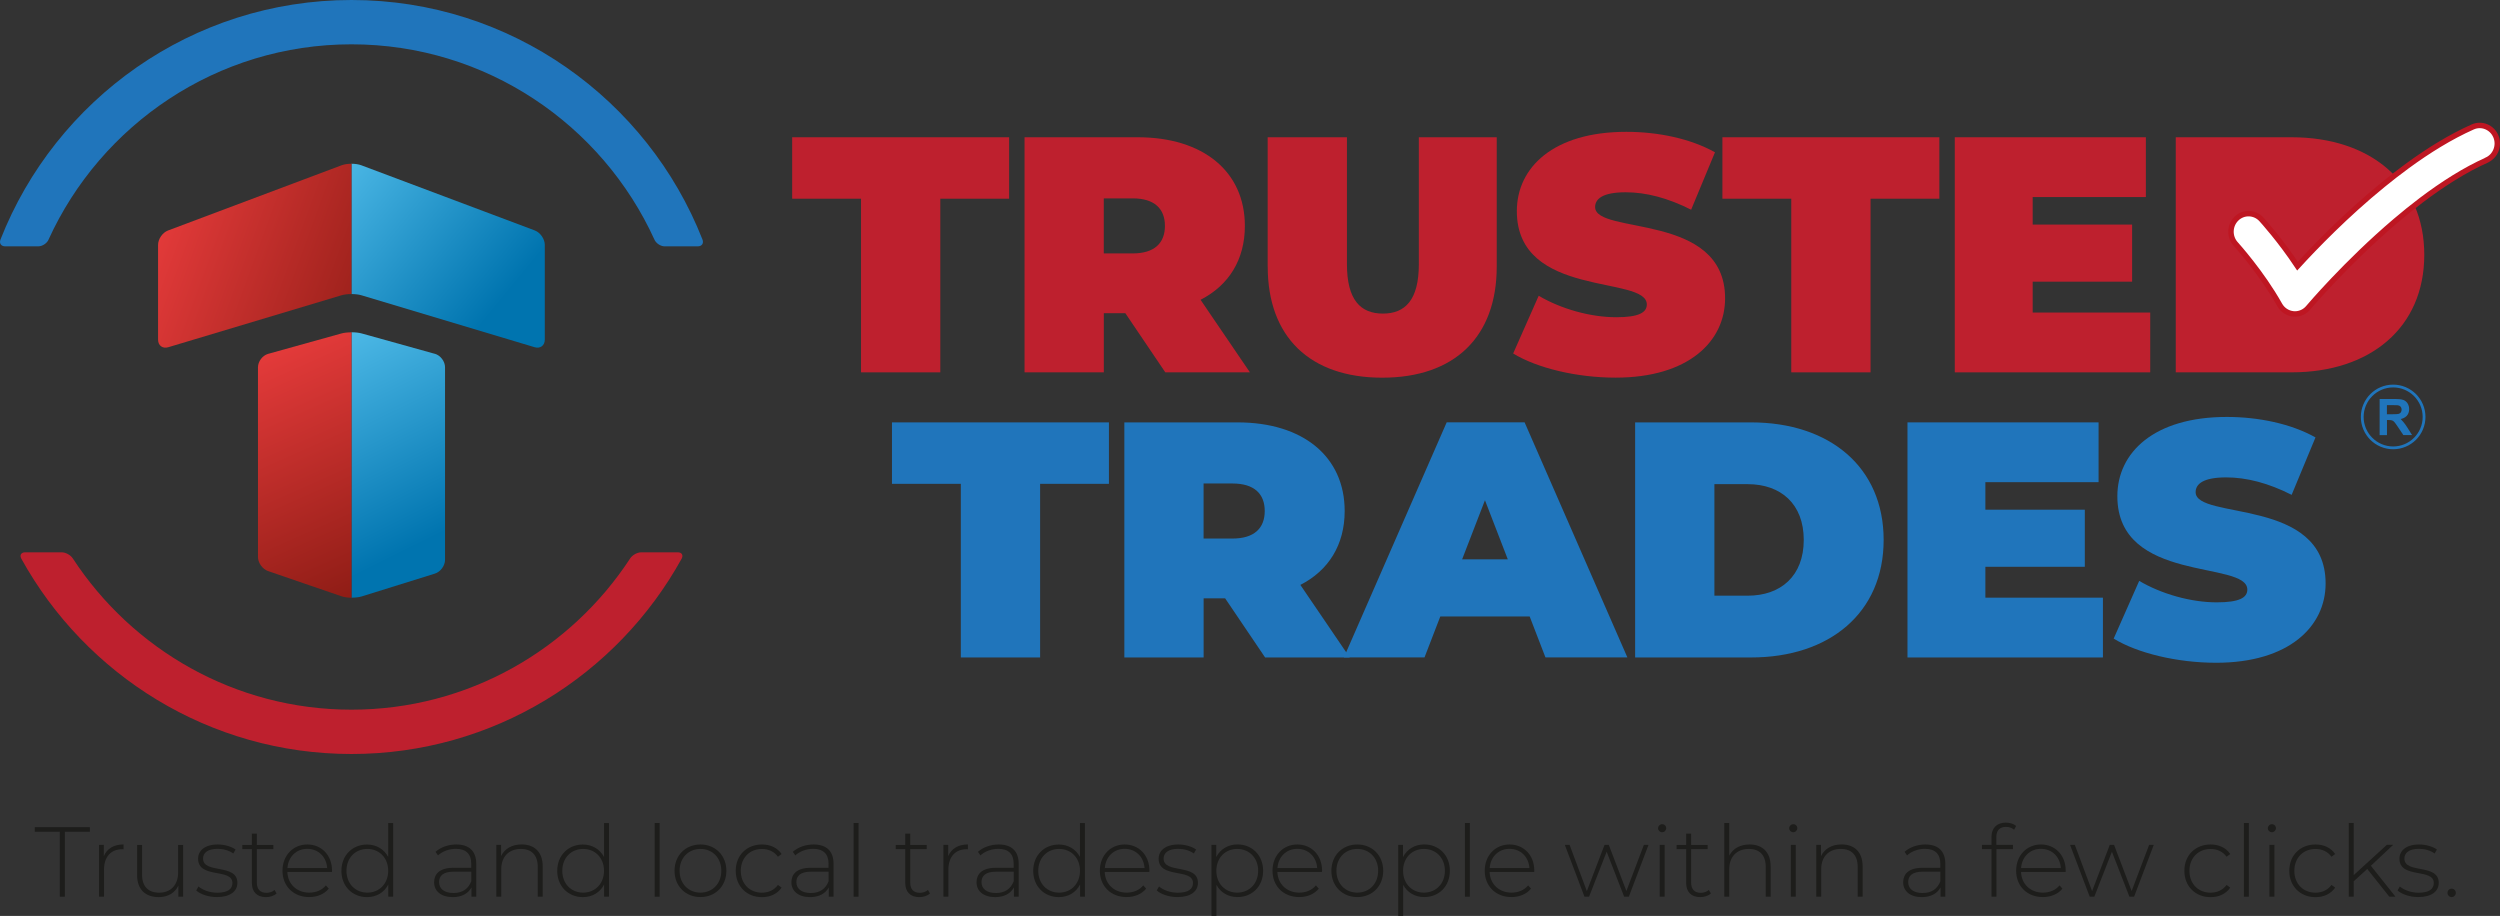 <?xml version="1.0" encoding="UTF-8"?><svg id="Layer_1" xmlns="http://www.w3.org/2000/svg" xmlns:xlink="http://www.w3.org/1999/xlink" viewBox="0 0 528.55 193.65"><rect x="0" y="0" width="528.55" height="193.65" fill="#333333" stroke="none"/><defs><style>.cls-1{fill:#fff;stroke:#be1622;stroke-miterlimit:10;stroke-width:1.15px;}.cls-2{fill:url(#linear-gradient);}.cls-3{fill:#be202e;}.cls-4{fill:#2075bb;}.cls-5{fill:#1d1d1b;}.cls-6{fill:url(#linear-gradient-3);}.cls-7{fill:url(#linear-gradient-4);}.cls-8{fill:url(#linear-gradient-2);}</style><linearGradient id="linear-gradient" x1="63.95" y1="30.97" x2="105.07" y2="64.67" gradientUnits="userSpaceOnUse"><stop offset="0" stop-color="#5bc5f0"/><stop offset="1" stop-color="#0074af"/></linearGradient><linearGradient id="linear-gradient-2" x1="65.8" y1="64.65" x2="90.4" y2="114.19" xlink:href="#linear-gradient"/><linearGradient id="linear-gradient-3" x1="31.09" y1="45.51" x2="92.34" y2="67.88" gradientUnits="userSpaceOnUse"><stop offset="0" stop-color="#e83c3c"/><stop offset="1" stop-color="#821810"/></linearGradient><linearGradient id="linear-gradient-4" x1="54.69" y1="72.49" x2="81.32" y2="132.14" xlink:href="#linear-gradient-3"/></defs><g><path class="cls-3" d="M133.23,118.06c-12.57,19.24-34.28,31.98-58.92,31.98s-46.35-12.75-58.92-31.98c-.46-.71-1.5-1.29-2.35-1.29H5.31c-.84,0-1.21,.61-.8,1.35,13.59,24.59,39.77,41.29,69.8,41.29s56.22-16.7,69.8-41.29c.41-.74,.04-1.35-.8-1.35h-7.73c-.85,0-1.89,.58-2.35,1.29Z"/><g><path class="cls-2" d="M113.09,48.73l-18.34-6.89-18.34-6.89c-.58-.22-1.34-.33-2.1-.33v27.55c.78,0,1.56,.09,2.15,.27l36.57,10.97c1.19,.36,2.15-.36,2.15-1.6v-20.04c0-1.24-.94-2.6-2.1-3.04Z"/><path class="cls-8" d="M91.92,74.8l-7.72-2.15-7.72-2.15c-.6-.17-1.38-.25-2.16-.25v56.11c.77,0,1.55-.08,2.14-.26l15.49-4.83c1.18-.37,2.14-1.67,2.14-2.91v-40.72c0-1.24-.97-2.51-2.16-2.85Z"/><path class="cls-6" d="M35.58,73.41l36.57-10.97c.6-.18,1.37-.27,2.15-.27v-27.55c-.76,0-1.52,.11-2.1,.33l-18.34,6.89-18.34,6.89c-1.16,.44-2.1,1.8-2.1,3.04v20.04c0,1.24,.96,1.96,2.15,1.6Z"/><path class="cls-7" d="M74.31,126.37v-56.11c-.78,0-1.57,.08-2.17,.25l-7.72,2.15-7.72,2.15c-1.2,.33-2.16,1.61-2.16,2.85v40.09c0,1.24,.95,2.57,2.12,2.98l7.76,2.67,7.76,2.66c.58,.2,1.36,.31,2.13,.32Z"/></g><path class="cls-4" d="M10.25,50.68C21.33,26.34,45.87,9.37,74.31,9.37s52.99,16.97,64.06,41.31c.35,.77,1.3,1.4,2.14,1.4h7.03c.84,0,1.29-.64,.98-1.43C136.89,21.03,108.02,0,74.31,0S11.73,21.03,.1,50.65c-.31,.79,.14,1.43,.98,1.43h7.03c.84,0,1.8-.63,2.15-1.4Z"/></g><g><path class="cls-5" d="M12.64,175.85H7.35v-.97h11.65v.97h-5.29v13.73h-1.07v-13.73Z"/><path class="cls-5" d="M26.12,178.53v1.03c-.08,0-.17-.02-.25-.02-2.44,0-3.88,1.62-3.88,4.33v5.71h-1.05v-10.96h1.01v2.39c.67-1.6,2.12-2.48,4.18-2.48Z"/><path class="cls-5" d="M38.72,178.62v10.96h-1.01v-2.35c-.71,1.53-2.2,2.44-4.14,2.44-2.79,0-4.58-1.58-4.58-4.64v-6.4h1.05v6.32c0,2.48,1.32,3.78,3.61,3.78,2.48,0,4.01-1.66,4.01-4.26v-5.84h1.05Z"/><path class="cls-5" d="M41.48,188.26l.48-.84c.84,.71,2.33,1.32,3.95,1.32,2.31,0,3.23-.82,3.23-2.06,0-3.19-7.26-.84-7.26-5.14,0-1.66,1.39-3,4.16-3,1.39,0,2.9,.42,3.76,1.07l-.48,.84c-.92-.67-2.12-.99-3.3-.99-2.14,0-3.09,.88-3.09,2.06,0,3.3,7.26,.97,7.26,5.14,0,1.79-1.53,3-4.33,3-1.81,0-3.53-.61-4.39-1.41Z"/><path class="cls-5" d="M58.48,188.89c-.55,.52-1.43,.78-2.25,.78-1.93,0-2.98-1.13-2.98-2.98v-7.16h-2.02v-.9h2.02v-2.39h1.05v2.39h3.49v.9h-3.49v7.05c0,1.41,.69,2.18,2.04,2.18,.65,0,1.26-.21,1.7-.61l.44,.74Z"/><path class="cls-5" d="M70.18,184.35h-9.43c.1,2.6,2.02,4.37,4.64,4.37,1.39,0,2.67-.5,3.51-1.53l.61,.69c-.97,1.18-2.48,1.78-4.14,1.78-3.32,0-5.65-2.31-5.65-5.56s2.25-5.56,5.25-5.56,5.23,2.27,5.23,5.52c0,.08-.02,.19-.02,.29Zm-9.41-.82h8.4c-.15-2.37-1.87-4.07-4.2-4.07s-4.03,1.68-4.2,4.07Z"/><path class="cls-5" d="M83.12,174v15.58h-1.03v-2.58c-.86,1.7-2.52,2.67-4.49,2.67-3.09,0-5.42-2.29-5.42-5.56s2.33-5.56,5.42-5.56c1.95,0,3.59,.97,4.47,2.62v-7.16h1.05Zm-1.05,10.1c0-2.75-1.89-4.62-4.41-4.62s-4.41,1.87-4.41,4.62,1.89,4.62,4.41,4.62,4.41-1.87,4.41-4.62Z"/><path class="cls-5" d="M100.69,182.63v6.95h-1.01v-1.95c-.69,1.26-2.04,2.04-3.95,2.04-2.46,0-3.95-1.26-3.95-3.13,0-1.66,1.05-3.07,4.09-3.07h3.76v-.88c0-2.04-1.11-3.13-3.25-3.13-1.51,0-2.88,.57-3.78,1.39l-.52-.76c1.09-.97,2.69-1.55,4.39-1.55,2.71,0,4.22,1.39,4.22,4.09Zm-1.05,3.72v-2.06h-3.74c-2.27,0-3.07,.94-3.07,2.2,0,1.43,1.11,2.31,3.04,2.31s3.13-.88,3.76-2.46Z"/><path class="cls-5" d="M114.74,183.18v6.4h-1.05v-6.32c0-2.48-1.32-3.78-3.55-3.78-2.58,0-4.16,1.66-4.16,4.26v5.84h-1.05v-10.96h1.01v2.37c.73-1.53,2.27-2.46,4.35-2.46,2.67,0,4.45,1.57,4.45,4.64Z"/><path class="cls-5" d="M128.75,174v15.58h-1.03v-2.58c-.86,1.7-2.52,2.67-4.49,2.67-3.09,0-5.42-2.29-5.42-5.56s2.33-5.56,5.42-5.56c1.95,0,3.59,.97,4.47,2.62v-7.16h1.05Zm-1.05,10.1c0-2.75-1.89-4.62-4.41-4.62s-4.41,1.87-4.41,4.62,1.89,4.62,4.41,4.62,4.41-1.87,4.41-4.62Z"/><path class="cls-5" d="M138.41,174h1.05v15.58h-1.05v-15.58Z"/><path class="cls-5" d="M142.61,184.1c0-3.25,2.33-5.56,5.48-5.56s5.48,2.31,5.48,5.56-2.33,5.56-5.48,5.56-5.48-2.31-5.48-5.56Zm9.89,0c0-2.75-1.89-4.62-4.41-4.62s-4.41,1.87-4.41,4.62,1.89,4.62,4.41,4.62,4.41-1.87,4.41-4.62Z"/><path class="cls-5" d="M155.55,184.1c0-3.28,2.33-5.56,5.54-5.56,1.74,0,3.25,.67,4.16,2.02l-.78,.57c-.8-1.11-2.02-1.64-3.38-1.64-2.58,0-4.47,1.85-4.47,4.62s1.89,4.62,4.47,4.62c1.36,0,2.58-.53,3.38-1.64l.78,.57c-.9,1.32-2.41,2.02-4.16,2.02-3.21,0-5.54-2.31-5.54-5.56Z"/><path class="cls-5" d="M176.23,182.63v6.95h-1.01v-1.95c-.69,1.26-2.04,2.04-3.95,2.04-2.46,0-3.95-1.26-3.95-3.13,0-1.66,1.05-3.07,4.09-3.07h3.76v-.88c0-2.04-1.11-3.13-3.25-3.13-1.51,0-2.88,.57-3.78,1.39l-.52-.76c1.09-.97,2.69-1.55,4.39-1.55,2.71,0,4.22,1.39,4.22,4.09Zm-1.05,3.72v-2.06h-3.74c-2.27,0-3.07,.94-3.07,2.2,0,1.43,1.11,2.31,3.04,2.31s3.13-.88,3.76-2.46Z"/><path class="cls-5" d="M180.47,174h1.05v15.58h-1.05v-15.58Z"/><path class="cls-5" d="M196.62,188.89c-.55,.52-1.43,.78-2.25,.78-1.93,0-2.98-1.13-2.98-2.98v-7.16h-2.02v-.9h2.02v-2.39h1.05v2.39h3.49v.9h-3.49v7.05c0,1.41,.69,2.18,2.04,2.18,.65,0,1.26-.21,1.7-.61l.44,.74Z"/><path class="cls-5" d="M204.64,178.53v1.03c-.08,0-.17-.02-.25-.02-2.44,0-3.88,1.62-3.88,4.33v5.71h-1.05v-10.96h1.01v2.39c.67-1.6,2.12-2.48,4.18-2.48Z"/><path class="cls-5" d="M215.37,182.63v6.95h-1.01v-1.95c-.69,1.26-2.04,2.04-3.95,2.04-2.46,0-3.95-1.26-3.95-3.13,0-1.66,1.05-3.07,4.09-3.07h3.76v-.88c0-2.04-1.11-3.13-3.25-3.13-1.51,0-2.88,.57-3.78,1.39l-.52-.76c1.09-.97,2.69-1.55,4.39-1.55,2.71,0,4.22,1.39,4.22,4.09Zm-1.05,3.72v-2.06h-3.74c-2.27,0-3.07,.94-3.07,2.2,0,1.43,1.11,2.31,3.04,2.31s3.13-.88,3.76-2.46Z"/><path class="cls-5" d="M229.38,174v15.58h-1.03v-2.58c-.86,1.7-2.52,2.67-4.49,2.67-3.09,0-5.42-2.29-5.42-5.56s2.33-5.56,5.42-5.56c1.95,0,3.59,.97,4.47,2.62v-7.16h1.05Zm-1.05,10.1c0-2.75-1.89-4.62-4.41-4.62s-4.41,1.87-4.41,4.62,1.89,4.62,4.41,4.62,4.41-1.87,4.41-4.62Z"/><path class="cls-5" d="M242.99,184.35h-9.43c.1,2.6,2.02,4.37,4.64,4.37,1.39,0,2.67-.5,3.51-1.53l.61,.69c-.97,1.18-2.48,1.78-4.14,1.78-3.32,0-5.65-2.31-5.65-5.56s2.25-5.56,5.25-5.56,5.23,2.27,5.23,5.52c0,.08-.02,.19-.02,.29Zm-9.41-.82h8.4c-.15-2.37-1.87-4.07-4.2-4.07s-4.03,1.68-4.2,4.07Z"/><path class="cls-5" d="M244.56,188.26l.48-.84c.84,.71,2.33,1.32,3.95,1.32,2.31,0,3.23-.82,3.23-2.06,0-3.19-7.26-.84-7.26-5.14,0-1.66,1.39-3,4.16-3,1.39,0,2.9,.42,3.76,1.07l-.48,.84c-.92-.67-2.12-.99-3.3-.99-2.14,0-3.09,.88-3.09,2.06,0,3.3,7.26,.97,7.26,5.14,0,1.79-1.53,3-4.33,3-1.81,0-3.53-.61-4.39-1.41Z"/><path class="cls-5" d="M267.05,184.1c0,3.3-2.33,5.56-5.42,5.56-1.93,0-3.57-.94-4.45-2.58v6.57h-1.05v-15.03h1.01v2.58c.86-1.68,2.52-2.67,4.49-2.67,3.09,0,5.42,2.29,5.42,5.56Zm-1.05,0c0-2.75-1.91-4.62-4.43-4.62s-4.41,1.87-4.41,4.62,1.89,4.62,4.41,4.62,4.43-1.87,4.43-4.62Z"/><path class="cls-5" d="M279.49,184.35h-9.43c.11,2.6,2.02,4.37,4.64,4.37,1.39,0,2.67-.5,3.51-1.53l.61,.69c-.97,1.18-2.48,1.78-4.14,1.78-3.32,0-5.65-2.31-5.65-5.56s2.25-5.56,5.25-5.56,5.23,2.27,5.23,5.52c0,.08-.02,.19-.02,.29Zm-9.41-.82h8.4c-.15-2.37-1.87-4.07-4.2-4.07s-4.03,1.68-4.2,4.07Z"/><path class="cls-5" d="M281.48,184.1c0-3.25,2.33-5.56,5.48-5.56s5.48,2.31,5.48,5.56-2.33,5.56-5.48,5.56-5.48-2.31-5.48-5.56Zm9.89,0c0-2.75-1.89-4.62-4.41-4.62s-4.41,1.87-4.41,4.62,1.89,4.62,4.41,4.62,4.41-1.87,4.41-4.62Z"/><path class="cls-5" d="M306.53,184.1c0,3.3-2.33,5.56-5.42,5.56-1.93,0-3.57-.94-4.45-2.58v6.57h-1.05v-15.03h1.01v2.58c.86-1.68,2.52-2.67,4.49-2.67,3.09,0,5.42,2.29,5.42,5.56Zm-1.05,0c0-2.75-1.91-4.62-4.43-4.62s-4.41,1.87-4.41,4.62,1.89,4.62,4.41,4.62,4.43-1.87,4.43-4.62Z"/><path class="cls-5" d="M309.71,174h1.05v15.58h-1.05v-15.58Z"/><path class="cls-5" d="M324.36,184.35h-9.43c.11,2.6,2.02,4.37,4.64,4.37,1.38,0,2.67-.5,3.51-1.53l.61,.69c-.97,1.18-2.48,1.78-4.14,1.78-3.32,0-5.65-2.31-5.65-5.56s2.25-5.56,5.25-5.56,5.23,2.27,5.23,5.52c0,.08-.02,.19-.02,.29Zm-9.41-.82h8.4c-.15-2.37-1.87-4.07-4.2-4.07s-4.03,1.68-4.2,4.07Z"/><path class="cls-5" d="M348.53,178.62l-4.16,10.96h-.99l-3.7-9.51-3.72,9.51h-.97l-4.16-10.96h1.01l3.65,9.78,3.74-9.78h.9l3.72,9.76,3.7-9.76h.97Z"/><path class="cls-5" d="M350.55,175.11c0-.46,.38-.86,.86-.86s.86,.38,.86,.84-.38,.86-.86,.86-.86-.38-.86-.84Zm.34,3.51h1.05v10.96h-1.05v-10.96Z"/><path class="cls-5" d="M361.72,188.89c-.55,.52-1.43,.78-2.25,.78-1.93,0-2.98-1.13-2.98-2.98v-7.16h-2.02v-.9h2.02v-2.39h1.05v2.39h3.49v.9h-3.49v7.05c0,1.41,.69,2.18,2.04,2.18,.65,0,1.26-.21,1.7-.61l.44,.74Z"/><path class="cls-5" d="M374.36,183.18v6.4h-1.05v-6.32c0-2.48-1.32-3.78-3.55-3.78-2.58,0-4.16,1.66-4.16,4.26v5.84h-1.05v-15.58h1.05v6.91c.76-1.49,2.27-2.37,4.3-2.37,2.67,0,4.45,1.57,4.45,4.64Z"/><path class="cls-5" d="M378.27,175.11c0-.46,.38-.86,.86-.86s.86,.38,.86,.84-.38,.86-.86,.86-.86-.38-.86-.84Zm.34,3.51h1.05v10.96h-1.05v-10.96Z"/><path class="cls-5" d="M393.8,183.18v6.4h-1.05v-6.32c0-2.48-1.32-3.78-3.55-3.78-2.58,0-4.16,1.66-4.16,4.26v5.84h-1.05v-10.96h1.01v2.37c.74-1.53,2.27-2.46,4.35-2.46,2.67,0,4.45,1.57,4.45,4.64Z"/><path class="cls-5" d="M411.28,182.63v6.95h-1.01v-1.95c-.69,1.26-2.04,2.04-3.95,2.04-2.46,0-3.95-1.26-3.95-3.13,0-1.66,1.05-3.07,4.09-3.07h3.76v-.88c0-2.04-1.11-3.13-3.25-3.13-1.51,0-2.88,.57-3.78,1.39l-.52-.76c1.09-.97,2.69-1.55,4.39-1.55,2.71,0,4.22,1.39,4.22,4.09Zm-1.05,3.72v-2.06h-3.74c-2.27,0-3.06,.94-3.06,2.2,0,1.43,1.11,2.31,3.04,2.31s3.13-.88,3.76-2.46Z"/><path class="cls-5" d="M422.07,177.02v1.6h3.51v.9h-3.49v10.06h-1.05v-10.06h-2.02v-.9h2.02v-1.68c0-1.83,1.09-3.02,3.04-3.02,.8,0,1.64,.23,2.16,.71l-.42,.8c-.44-.4-1.05-.61-1.7-.61-1.37,0-2.06,.76-2.06,2.21Z"/><path class="cls-5" d="M436.71,184.35h-9.43c.11,2.6,2.02,4.37,4.64,4.37,1.38,0,2.67-.5,3.51-1.53l.61,.69c-.97,1.18-2.48,1.78-4.14,1.78-3.32,0-5.65-2.31-5.65-5.56s2.25-5.56,5.25-5.56,5.23,2.27,5.23,5.52c0,.08-.02,.19-.02,.29Zm-9.41-.82h8.4c-.15-2.37-1.87-4.07-4.2-4.07s-4.03,1.68-4.2,4.07Z"/><path class="cls-5" d="M455.35,178.62l-4.16,10.96h-.99l-3.7-9.51-3.72,9.51h-.97l-4.16-10.96h1.01l3.65,9.78,3.74-9.78h.9l3.72,9.76,3.7-9.76h.97Z"/><path class="cls-5" d="M461.82,184.1c0-3.28,2.33-5.56,5.54-5.56,1.74,0,3.25,.67,4.16,2.02l-.78,.57c-.8-1.11-2.02-1.64-3.38-1.64-2.58,0-4.47,1.85-4.47,4.62s1.89,4.62,4.47,4.62c1.36,0,2.58-.53,3.38-1.64l.78,.57c-.9,1.32-2.41,2.02-4.16,2.02-3.21,0-5.54-2.31-5.54-5.56Z"/><path class="cls-5" d="M474.4,174h1.05v15.58h-1.05v-15.58Z"/><path class="cls-5" d="M479.46,175.11c0-.46,.38-.86,.86-.86s.86,.38,.86,.84-.38,.86-.86,.86-.86-.38-.86-.84Zm.34,3.51h1.05v10.96h-1.05v-10.96Z"/><path class="cls-5" d="M484,184.1c0-3.28,2.33-5.56,5.54-5.56,1.74,0,3.25,.67,4.16,2.02l-.78,.57c-.8-1.11-2.02-1.64-3.38-1.64-2.58,0-4.47,1.85-4.47,4.62s1.89,4.62,4.47,4.62c1.36,0,2.58-.53,3.38-1.64l.78,.57c-.9,1.32-2.41,2.02-4.16,2.02-3.21,0-5.54-2.31-5.54-5.56Z"/><path class="cls-5" d="M500.48,183.72l-2.86,2.6v3.25h-1.05v-15.58h1.05v11.02l7.01-6.4h1.34l-4.72,4.43,5.19,6.53h-1.3l-4.66-5.86Z"/><path class="cls-5" d="M506.89,188.26l.48-.84c.84,.71,2.33,1.32,3.95,1.32,2.31,0,3.23-.82,3.23-2.06,0-3.19-7.26-.84-7.26-5.14,0-1.66,1.39-3,4.16-3,1.39,0,2.9,.42,3.76,1.07l-.48,.84c-.92-.67-2.12-.99-3.3-.99-2.14,0-3.09,.88-3.09,2.06,0,3.3,7.26,.97,7.26,5.14,0,1.79-1.53,3-4.33,3-1.81,0-3.53-.61-4.39-1.41Z"/><path class="cls-5" d="M517.45,188.76c0-.5,.4-.88,.88-.88s.88,.38,.88,.88-.4,.9-.88,.9-.88-.4-.88-.9Z"/></g><g><path class="cls-3" d="M182.03,42.01h-14.55v-12.99h45.87v12.99h-14.55v36.71h-16.76V42.01Z"/><path class="cls-3" d="M237.91,66.22h-4.54v12.5h-16.76V29.02h23.93c13.84,0,22.65,7.24,22.65,18.74,0,7.17-3.41,12.57-9.37,15.62l10.44,15.34h-17.89l-8.45-12.5Zm1.56-24.28h-6.11v11.64h6.11c4.61,0,6.82-2.2,6.82-5.82s-2.2-5.82-6.82-5.82Z"/><path class="cls-3" d="M268.01,56.36V29.02h16.76v26.84c0,7.6,2.91,10.44,7.6,10.44s7.6-2.84,7.6-10.44V29.02h16.47v27.33c0,14.91-8.95,23.5-24.21,23.5s-24.21-8.59-24.21-23.5Z"/><path class="cls-3" d="M319.91,74.74l5.4-12.21c4.69,2.77,10.93,4.54,16.4,4.54,4.76,0,6.46-.99,6.46-2.7,0-6.25-27.48-1.21-27.48-19.74,0-9.23,7.74-16.76,23.15-16.76,6.67,0,13.56,1.42,18.74,4.33l-5.04,12.14c-4.9-2.48-9.51-3.69-13.84-3.69-4.9,0-6.46,1.42-6.46,3.12,0,5.96,27.48,.99,27.48,19.31,0,9.09-7.74,16.76-23.15,16.76-8.31,0-16.68-2.06-21.66-5.11Z"/><path class="cls-3" d="M378.7,42.01h-14.55v-12.99h45.87v12.99h-14.55v36.71h-16.76V42.01Z"/><path class="cls-3" d="M454.6,66.08v12.64h-41.32V29.02h40.4v12.64h-23.93v5.82h21.02v12.07h-21.02v6.53h24.85Z"/><path class="cls-3" d="M460,29.02h24.5c16.61,0,28.04,9.44,28.04,24.85s-11.43,24.85-28.04,24.85h-24.5V29.02Zm23.79,36.64c7.03,0,11.86-4.19,11.86-11.79s-4.83-11.79-11.86-11.79h-7.03v23.57h7.03Z"/></g><g><path class="cls-4" d="M203.13,102.29h-14.55v-12.99h45.87v12.99h-14.55v36.71h-16.76v-36.71Z"/><path class="cls-4" d="M259.01,126.5h-4.54v12.5h-16.76v-49.7h23.93c13.85,0,22.65,7.24,22.65,18.74,0,7.17-3.41,12.57-9.37,15.62l10.44,15.34h-17.89l-8.45-12.5Zm1.56-24.28h-6.11v11.64h6.11c4.61,0,6.82-2.2,6.82-5.82s-2.2-5.82-6.82-5.82Z"/><path class="cls-4" d="M323.4,130.33h-18.89l-3.34,8.66h-17.04l21.73-49.7h16.47l21.73,49.7h-17.32l-3.34-8.66Zm-4.62-12.07l-4.83-12.5-4.83,12.5h9.66Z"/><path class="cls-4" d="M345.7,89.3h24.5c16.61,0,28.04,9.44,28.04,24.85s-11.43,24.85-28.04,24.85h-24.5v-49.7Zm23.79,36.64c7.03,0,11.86-4.19,11.86-11.79s-4.83-11.79-11.86-11.79h-7.03v23.57h7.03Z"/><path class="cls-4" d="M444.6,126.36v12.64h-41.32v-49.7h40.4v12.64h-23.93v5.82h21.02v12.07h-21.02v6.53h24.85Z"/><path class="cls-4" d="M446.87,135.02l5.4-12.21c4.69,2.77,10.93,4.54,16.4,4.54,4.76,0,6.46-.99,6.46-2.7,0-6.25-27.48-1.21-27.48-19.74,0-9.23,7.74-16.76,23.15-16.76,6.67,0,13.56,1.42,18.74,4.33l-5.04,12.14c-4.9-2.48-9.51-3.69-13.84-3.69-4.9,0-6.46,1.42-6.46,3.12,0,5.96,27.48,.99,27.48,19.31,0,9.09-7.74,16.76-23.15,16.76-8.31,0-16.69-2.06-21.66-5.11Z"/></g><g><rect class="cls-3" x="471.95" y="37.85" width="25.96" height="32.42"/><path class="cls-1" d="M525.73,33.86c-4.62,2.06-9.32,5.07-13.76,8.42-1.89,1.43-3.74,2.92-5.51,4.43-10.43,8.86-18.33,18.21-18.45,18.35-.71,.85-1.74,1.32-2.82,1.32-.12,0-.24,0-.35-.02-1.2-.12-2.27-.83-2.87-1.9-3.8-6.8-9.24-12.8-9.29-12.86-1.4-1.54-1.33-3.95,.17-5.4,1.5-1.44,3.85-1.36,5.26,.18,.2,.22,3.97,4.37,7.63,9.89,3.75-4.1,10.3-10.87,18.05-17.18,1.65-1.35,3.36-2.67,5.1-3.95,4.46-3.27,9.18-6.2,13.89-8.3,1.88-.84,4.07,.05,4.89,1.98,.82,1.93-.05,4.18-1.93,5.02Z"/></g><g><path class="cls-4" d="M503.1,91.98v-7.63h3.24c.82,0,1.41,.07,1.78,.21,.37,.14,.67,.38,.89,.73,.22,.35,.33,.75,.33,1.2,0,.43-.09,.8-.28,1.12-.03,.05-.1,.17-.22,.3-.42,.46-.98,.62-1.29,.68,.15,.15,.36,.38,.6,.67,.24,.3,.47,.57,.88,1.24,.2,.32,.51,.83,.93,1.49h-1.84l-1.11-1.66c-.4-.59-.67-.97-.81-1.12-.15-.15-.3-.26-.46-.32-.16-.06-.42-.09-.78-.09h-.31v3.19h-1.54Zm1.54-4.4h1.14c.74,0,1.2-.03,1.38-.09,.18-.06,.33-.17,.43-.32,.1-.15,.16-.34,.16-.57,0-.26-.07-.46-.21-.62-.14-.16-.33-.26-.58-.3-.12-.02-.5-.03-1.12-.03h-1.2v1.94Z"/><path class="cls-4" d="M505.96,94.98c-.92,0-1.81-.18-2.66-.54-.4-.17-.79-.38-1.16-.63-.36-.24-.7-.52-1.01-.83-.31-.31-.59-.65-.83-1.01-.25-.36-.46-.75-.63-1.16-.36-.84-.54-1.73-.54-2.66s.18-1.81,.54-2.66c.17-.4,.38-.79,.63-1.16,.24-.36,.52-.7,.83-1.01,.31-.31,.65-.59,1.01-.83,.36-.25,.75-.46,1.16-.63,.84-.36,1.73-.54,2.66-.54s1.81,.18,2.66,.54c.4,.17,.79,.38,1.16,.63,.36,.24,.7,.52,1.01,.83,.31,.31,.59,.65,.83,1.01,.25,.36,.46,.75,.63,1.16,.36,.84,.54,1.73,.54,2.66s-.18,1.81-.54,2.66c-.17,.4-.38,.79-.63,1.16-.24,.36-.52,.7-.83,1.01-.31,.31-.65,.59-1.01,.83-.36,.25-.75,.46-1.16,.63-.84,.36-1.73,.54-2.66,.54Zm0-13.07c-3.44,0-6.24,2.8-6.24,6.24s2.8,6.24,6.24,6.24,6.24-2.8,6.24-6.24-2.8-6.24-6.24-6.24Z"/></g></svg>